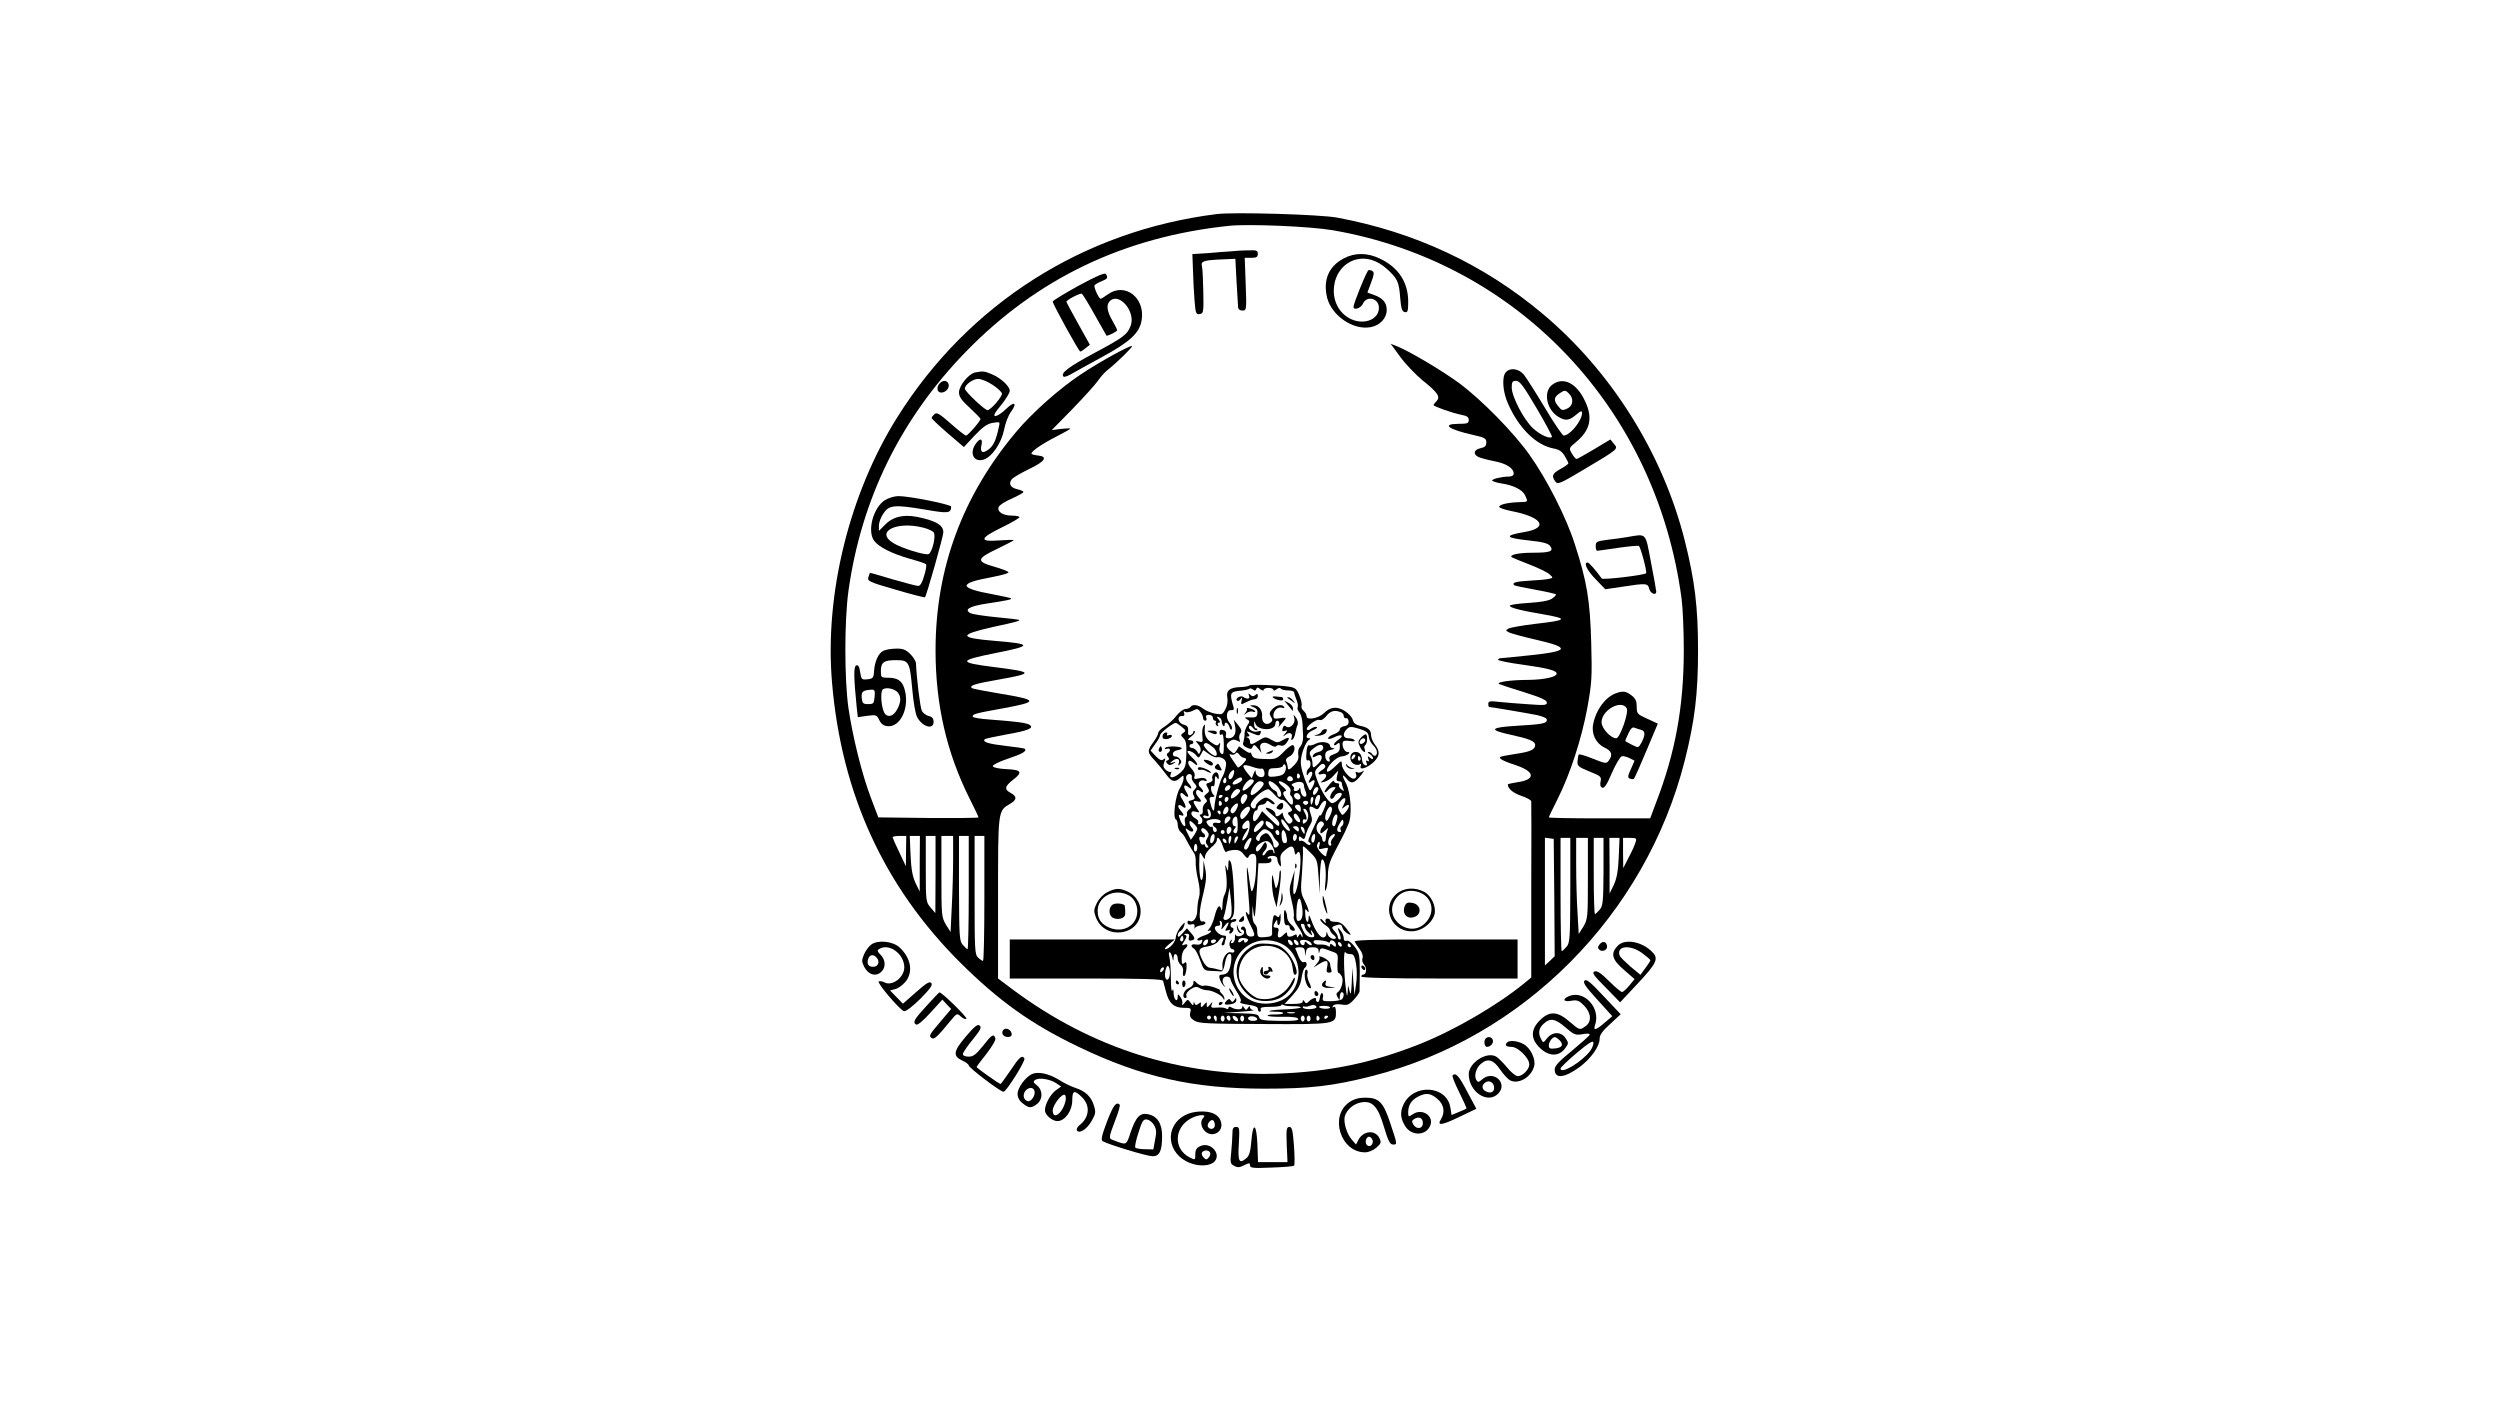 <?xml version="1.0" standalone="no"?>
<!DOCTYPE svg PUBLIC "-//W3C//DTD SVG 20010904//EN"
 "http://www.w3.org/TR/2001/REC-SVG-20010904/DTD/svg10.dtd">
<svg version="1.0" xmlns="http://www.w3.org/2000/svg"
 width="1280pt" height="720pt" viewBox="0 0 1280 720"
 preserveAspectRatio="xMidYMid meet">

<g transform="translate(0,720) scale(0.1,-0.1)"
fill="#000000" stroke="none">
<path d="M6230 6104 c-682 -85 -1270 -458 -1635 -1039 -246 -391 -374 -908
-335 -1360 48 -568 265 -1042 654 -1431 199 -198 366 -318 609 -434 322 -155
587 -214 952 -214 231 0 348 13 548 64 778 196 1403 827 1603 1616 51 203 68
340 68 564 0 223 -17 360 -69 566 -113 445 -376 863 -725 1156 -303 255 -656
420 -1055 494 -87 16 -526 29 -615 18z m595 -83 c948 -165 1657 -915 1785
-1889 6 -46 11 -163 11 -260 0 -289 -43 -526 -143 -784 l-29 -78 -260 0 c-142
0 -259 2 -259 5 0 3 20 45 45 94 65 130 122 306 152 466 23 129 25 155 20 335
-6 217 -22 313 -84 504 -44 138 -143 332 -231 456 -82 116 -247 284 -362 369
-86 63 -244 157 -312 186 l-38 15 50 -68 c27 -37 79 -91 114 -120 78 -62 92
-84 71 -106 -8 -8 -15 -17 -15 -20 0 -7 100 -42 143 -50 28 -5 37 -12 37 -26
0 -17 -7 -20 -50 -20 -92 0 -57 -28 73 -57 59 -13 67 -18 67 -38 0 -18 -7 -25
-30 -30 -33 -7 -40 -29 -12 -44 9 -5 46 -15 81 -22 64 -12 101 -36 101 -64 0
-9 -9 -15 -24 -15 -36 0 -86 -12 -86 -20 0 -4 21 -11 46 -15 63 -9 110 -33
123 -62 15 -33 16 -33 -31 -34 -58 -2 -102 -12 -102 -24 -1 -5 28 -15 64 -22
158 -31 191 -86 65 -107 -106 -18 -100 -30 22 -43 74 -8 100 -15 110 -29 19
-27 1 -34 -92 -34 -71 0 -119 -11 -105 -23 3 -2 43 -19 90 -37 47 -18 94 -41
104 -51 19 -17 19 -18 -5 -23 -13 -3 -57 -7 -97 -9 -70 -4 -92 -10 -80 -23 3
-3 52 -13 107 -23 56 -10 104 -21 107 -24 3 -3 -6 -13 -20 -22 -16 -11 -56
-18 -120 -22 -53 -3 -96 -10 -96 -14 0 -10 51 -24 164 -43 138 -24 134 -31
-32 -50 -67 -8 -129 -19 -138 -24 -16 -9 -16 -10 2 -20 10 -5 72 -22 137 -37
179 -41 173 -59 -29 -80 -76 -8 -145 -15 -151 -15 -7 0 -13 -4 -13 -8 0 -4 56
-16 125 -25 129 -18 175 -30 175 -46 0 -17 -63 -31 -144 -32 -89 0 -167 -11
-151 -21 6 -3 63 -22 128 -42 86 -27 117 -41 117 -53 0 -14 -11 -15 -92 -9
-51 3 -119 9 -150 12 -50 6 -58 4 -58 -10 0 -9 2 -16 5 -16 9 0 188 -30 243
-41 32 -7 52 -16 52 -24 0 -19 -19 -23 -153 -31 -139 -8 -148 -21 -32 -46 93
-20 125 -33 125 -52 0 -24 -24 -35 -100 -46 -41 -6 -76 -13 -79 -16 -8 -8 18
-22 86 -44 93 -32 95 -72 2 -85 -27 -4 -49 -9 -49 -12 0 -21 28 -44 70 -58 27
-9 50 -22 50 -28 1 -7 1 -212 0 -457 l0 -445 -28 -23 c-140 -116 -364 -247
-549 -320 -242 -95 -460 -140 -723 -149 -489 -16 -948 129 -1350 427 l-80 60
0 411 c0 451 -1 447 61 483 36 21 37 38 4 56 -34 18 -31 34 10 66 53 40 46 53
-32 56 -39 2 -68 8 -70 15 -2 6 29 22 76 38 75 25 100 39 88 51 -2 3 -47 9
-98 15 -86 10 -121 20 -107 34 2 3 53 14 113 25 110 19 142 33 116 49 -15 10
-68 17 -203 27 -49 3 -88 10 -88 15 0 13 10 16 153 42 186 34 184 43 -15 76
-72 12 -135 24 -140 27 -20 13 11 23 132 44 186 33 183 39 -23 65 -182 23
-181 33 8 71 193 38 192 47 -4 63 -183 15 -184 31 -6 71 120 26 138 31 133 36
-2 2 -55 8 -117 14 -62 6 -122 15 -133 21 -33 18 -4 35 80 48 106 16 134 22
129 27 -2 3 -42 11 -88 20 -183 33 -186 57 -11 89 57 11 90 21 85 26 -6 6 -39
18 -74 28 -92 26 -89 41 15 90 47 23 86 43 86 45 0 3 -34 2 -75 -1 -104 -8
-100 11 15 67 50 24 90 48 90 52 0 4 -17 8 -38 8 -47 0 -78 20 -69 44 4 10 34
29 67 43 33 15 60 30 60 34 0 4 -14 10 -31 14 -36 8 -47 29 -28 52 8 9 48 32
89 52 82 39 97 64 43 69 -18 2 -33 6 -32 10 1 13 57 51 128 87 39 20 71 38 71
40 0 3 -21 2 -47 -1 l-48 -6 106 108 c58 60 117 125 130 144 13 19 35 44 49
55 47 37 130 118 126 123 -7 7 -170 -83 -261 -144 -112 -74 -251 -198 -333
-296 -275 -328 -412 -699 -412 -1118 0 -278 57 -525 175 -760 25 -49 45 -92
45 -95 0 -3 -116 -4 -257 -3 l-256 3 -38 100 c-46 121 -93 311 -115 460 -21
150 -21 445 0 599 66 472 268 882 601 1225 366 376 811 589 1350 645 101 10
414 -3 530 -23z m-2186 -3178 l-1 -78 -33 70 c-19 39 -34 73 -35 78 0 4 16 7
35 7 l35 0 -1 -77z m70 -65 l0 -143 -22 45 c-15 33 -22 71 -25 143 l-4 97 26
0 26 0 -1 -142z m81 -55 l-1 -198 -24 28 c-24 28 -25 32 -25 198 l0 169 25 0
25 0 0 -197z m90 80 c0 -65 -3 -176 -7 -247 l-6 -128 -24 38 c-22 38 -23 47
-23 247 l0 207 30 0 30 0 0 -117z m80 -173 c0 -159 -3 -290 -6 -290 -3 0 -14
10 -25 23 -17 20 -18 43 -19 290 l0 267 25 0 25 0 0 -290z m80 -30 c0 -176 -3
-320 -7 -320 -3 0 -15 7 -25 17 -17 15 -18 38 -18 320 l0 303 25 0 25 0 0
-320z m2918 4 l2 -300 -25 -24 -25 -23 0 327 0 327 23 -3 22 -3 3 -301z m82
39 c-1 -247 -2 -270 -19 -290 -11 -13 -22 -23 -25 -23 -3 0 -6 131 -6 290 l0
290 25 0 25 0 0 -267z m90 60 c0 -200 -1 -209 -23 -247 l-24 -38 -6 107 c-4
60 -7 170 -7 247 l0 138 30 0 30 0 0 -207z m80 35 c-1 -154 -3 -175 -19 -195
-11 -13 -22 -23 -25 -23 -3 0 -6 88 -6 195 l0 195 25 0 25 0 0 -172z m78 75
c-3 -72 -10 -110 -25 -143 l-22 -45 0 143 -1 142 26 0 26 0 -4 -97z m86 75
c-3 -13 -19 -48 -35 -78 l-28 -55 -1 78 0 77 36 0 c32 0 35 -2 28 -22z"/>
<path d="M6300 5913 c-19 -1 -71 -5 -115 -9 l-80 -5 3 -82 c1 -45 5 -115 8
-155 5 -66 8 -73 26 -70 20 3 21 9 19 113 -1 61 -4 120 -7 132 -7 26 8 31 106
35 l65 3 6 -115 c4 -63 7 -123 8 -132 0 -11 9 -18 22 -18 21 0 22 2 17 135
l-5 135 34 0 c26 0 33 4 33 20 0 18 -6 20 -52 18 -29 0 -69 -3 -88 -5z"/>
<path d="M6880 5877 c-78 -41 -107 -112 -85 -202 24 -92 134 -167 223 -150 48
9 82 46 82 88 0 38 -20 61 -68 78 l-31 11 19 51 c15 39 17 53 7 59 -6 4 -16 6
-20 5 -9 -3 -77 -170 -77 -188 0 -20 38 -7 48 16 20 44 82 28 82 -21 0 -64
-85 -92 -154 -52 -119 69 -95 263 36 299 53 14 109 -3 159 -48 54 -49 62 -66
68 -148 5 -56 9 -70 24 -73 14 -3 17 5 17 53 0 100 -50 176 -145 221 -65 31
-128 31 -185 1z"/>
<path d="M5522 5737 c-72 -40 -132 -76 -132 -81 0 -13 134 -256 141 -256 4 0
16 8 28 18 l21 17 -60 108 c-33 59 -60 109 -60 112 0 9 71 46 79 41 5 -3 35
-52 66 -108 32 -57 59 -104 60 -106 4 -5 55 21 55 27 0 3 -11 26 -25 50 -27
47 -32 80 -13 99 48 48 134 -54 107 -126 -17 -45 -37 -60 -187 -140 -132 -71
-174 -103 -157 -120 3 -4 21 2 38 12 18 10 89 50 159 88 143 77 192 123 203
187 20 117 -86 198 -174 133 -17 -12 -33 -22 -35 -22 -10 0 -37 60 -32 69 3 5
19 14 36 21 32 13 34 18 22 37 -5 8 -46 -9 -140 -60z"/>
<path d="M7709 5293 c-20 -23 -15 -99 11 -157 54 -126 144 -215 233 -232 29
-5 44 -15 58 -38 10 -17 19 -34 19 -38 0 -4 -18 -17 -40 -29 -43 -24 -47 -35
-27 -64 13 -17 22 -13 153 65 173 103 170 101 147 128 l-18 22 -83 -50 c-46
-27 -86 -50 -90 -50 -4 0 -15 12 -24 28 -16 27 -16 28 24 61 70 59 84 122 44
206 -43 94 -113 129 -170 84 -47 -37 -26 -131 36 -165 34 -20 53 -17 87 12 25
21 31 23 31 9 0 -39 -62 -115 -94 -115 -6 0 -50 64 -96 142 -47 78 -96 155
-108 170 -27 32 -72 37 -93 11z m159 -184 c46 -78 81 -144 78 -146 -11 -12
-59 10 -96 43 -47 43 -110 163 -110 210 0 29 4 34 23 34 18 0 38 -27 105 -141z
m166 75 c25 -25 20 -63 -10 -76 -23 -11 -29 -10 -45 11 -25 30 -24 46 3 65 28
20 33 20 52 0z"/>
<path d="M4993 5293 c-33 -6 -83 -68 -83 -102 0 -22 13 -41 55 -79 30 -28 55
-53 55 -57 0 -11 -64 -85 -74 -85 -5 0 -40 27 -78 61 -57 50 -71 59 -83 49 -8
-7 -15 -16 -15 -20 0 -4 37 -39 82 -78 l83 -71 55 59 c43 45 64 60 93 65 37 6
38 6 31 -22 -14 -66 -27 -94 -51 -113 -32 -25 -46 -17 -38 21 8 35 -7 38 -29
7 -35 -49 -10 -97 41 -81 43 15 90 84 104 153 6 33 22 74 35 91 34 47 18 57
-25 15 -20 -20 -45 -36 -54 -36 -13 0 -6 14 28 55 25 31 45 64 45 74 0 23 -46
66 -92 85 -38 16 -45 17 -85 9z m90 -64 c26 -17 47 -37 47 -45 0 -17 -58 -84
-74 -84 -14 0 -116 96 -116 110 0 20 41 50 68 50 16 0 50 -14 75 -31z"/>
<path d="M4812 5238 c-19 -19 -15 -48 7 -48 24 0 45 25 37 45 -7 18 -27 20
-44 3z"/>
<path d="M4532 4640 c-60 -37 -93 -156 -57 -208 23 -32 90 -66 180 -92 44 -12
83 -25 86 -29 4 -3 0 -30 -9 -58 -10 -36 -20 -53 -31 -53 -9 0 -68 16 -131 34
-63 19 -115 34 -116 33 -1 -1 -4 -11 -8 -23 -6 -19 4 -24 139 -63 81 -24 148
-41 151 -39 8 9 94 312 94 333 0 32 -29 53 -101 71 -89 24 -151 14 -196 -31
l-33 -33 0 28 c0 15 10 42 23 61 29 44 57 46 213 20 119 -21 133 -19 134 15 0
11 -213 54 -270 54 -19 0 -50 -9 -68 -20z m193 -141 c25 -6 49 -17 55 -24 14
-17 -7 -104 -26 -112 -18 -7 -141 31 -181 57 -93 57 16 113 152 79z"/>
<path d="M8330 4450 c-25 -4 -71 -11 -102 -14 -53 -7 -58 -10 -58 -32 0 -13 3
-24 8 -24 4 0 52 7 106 15 55 8 103 12 107 10 9 -6 43 -134 37 -140 -10 -10
-222 -35 -227 -27 -27 38 -65 82 -72 82 -23 0 -4 -40 41 -86 l49 -51 88 13
c123 19 130 18 137 -11 6 -24 36 -36 36 -14 0 6 -12 74 -27 150 -30 157 -20
146 -123 129z"/>
<path d="M4523 3868 c-26 -12 -45 -56 -48 -106 -2 -33 -6 -37 -34 -40 -29 -3
-31 -1 -37 37 -4 28 -10 38 -20 34 -14 -5 -13 -61 2 -211 l6 -54 48 7 c46 6
49 5 62 -22 9 -19 22 -29 41 -31 70 -8 118 103 86 197 -13 37 -35 51 -83 51
-34 0 -36 2 -36 33 0 46 15 57 77 57 67 0 71 -7 84 -151 5 -61 16 -123 24
-139 26 -51 85 -69 85 -26 0 17 -7 26 -25 30 -13 3 -29 15 -35 26 -9 17 -28
177 -30 243 0 10 -13 32 -29 48 -24 23 -38 29 -73 28 -24 0 -53 -5 -65 -11z
m75 -215 c16 -22 15 -48 -3 -82 -17 -35 -44 -46 -62 -28 -20 20 -29 117 -12
128 19 12 61 2 77 -18z m-120 -20 c-3 -35 -6 -38 -33 -38 -26 0 -30 4 -33 32
-3 32 5 39 51 42 15 1 18 -6 15 -36z"/>
<path d="M6395 3690 c-2 -4 -23 -7 -46 -8 -54 -2 -72 -18 -65 -55 3 -17 0 -41
-10 -58 -14 -27 -18 -29 -52 -23 -20 4 -48 15 -61 25 -26 21 -56 25 -66 9 -3
-5 -15 -10 -25 -10 -11 0 -32 -16 -47 -35 -15 -20 -43 -44 -60 -55 -18 -11
-33 -25 -33 -33 0 -7 -11 -28 -25 -47 -32 -44 -32 -53 8 -94 17 -19 43 -51 57
-70 28 -39 45 -44 72 -19 17 15 18 15 18 -3 0 -10 -9 -34 -20 -52 -22 -36 -36
-147 -20 -157 6 -3 10 -17 10 -29 0 -13 7 -30 16 -37 9 -7 20 -22 25 -34 10
-19 23 -43 44 -75 5 -8 8 -28 7 -45 -1 -16 4 -56 12 -89 9 -39 11 -68 5 -90
-5 -17 -9 -47 -9 -67 0 -37 -21 -66 -40 -54 -5 3 -10 0 -10 -8 0 -10 7 -13 19
-10 15 4 19 0 17 -14 -2 -10 -1 -13 1 -6 2 6 16 13 31 15 15 2 26 8 24 13 -2
6 -9 9 -16 7 -20 -4 -18 53 5 143 15 62 17 90 10 125 l-9 45 -1 -53 c-1 -33
-5 -51 -11 -47 -5 3 -10 39 -10 78 1 68 2 70 15 47 13 -22 14 -23 15 -5 0 11
14 31 30 45 17 13 30 30 30 37 0 27 17 11 30 -27 7 -23 16 -37 19 -32 3 4 20
9 38 10 23 2 37 -4 51 -23 16 -21 21 -22 26 -9 3 8 14 14 23 12 16 -3 17 -13
14 -78 -1 -40 -8 -85 -14 -99 -9 -24 -11 -21 -19 34 -18 134 -19 80 -2 -120 3
-42 2 -56 -6 -45 -21 32 -10 -15 15 -62 17 -33 21 -47 12 -51 -20 -7 -37 3
-37 23 0 22 -16 35 -25 20 -3 -5 -1 -10 4 -10 6 0 11 -6 11 -14 0 -17 -37 -28
-44 -12 -3 6 -4 0 -3 -13 1 -13 -4 -26 -12 -29 -9 -3 -11 0 -6 9 6 10 5 11 -4
3 -12 -11 -5 -44 10 -44 5 0 9 -5 9 -11 0 -6 -8 -8 -18 -5 -22 7 -47 -35 -43
-72 2 -21 0 -23 -21 -16 -12 4 -32 8 -43 9 -12 1 -27 15 -37 36 -27 54 -23 66
24 73 24 4 47 15 55 26 19 27 37 26 23 0 -7 -14 -7 -20 0 -20 5 0 10 4 10 9 0
5 3 16 6 25 4 11 1 16 -11 16 -18 0 -45 23 -45 39 0 6 7 11 16 11 10 0 14 5
10 16 -3 9 -2 12 5 8 6 -3 8 -16 5 -28 -5 -19 -3 -19 14 4 21 27 27 21 10 -10
-9 -16 -8 -18 6 -13 12 4 15 3 10 -5 -4 -7 -3 -12 2 -12 6 0 12 7 16 15 3 8 1
15 -4 15 -6 0 -10 7 -10 15 0 8 7 15 15 15 8 0 15 4 15 10 0 5 -8 6 -17 3 -16
-6 -16 -5 -4 10 11 14 13 44 8 142 -3 69 -10 133 -16 142 -9 15 -11 12 -12
-17 -1 -33 -2 -34 -10 -10 -6 18 -7 12 -3 -20 8 -58 6 -98 -6 -120 -6 -10 -11
-36 -11 -57 -1 -21 -3 -30 -6 -20 -8 30 -20 19 -33 -30 -6 -27 -19 -57 -28
-67 -9 -11 -11 -16 -4 -12 6 4 12 3 12 -3 0 -5 -16 -15 -35 -21 -19 -6 -35
-16 -35 -20 0 -5 7 -7 15 -4 11 5 13 2 9 -10 -4 -10 -14 -15 -30 -12 -26 5
-32 -8 -11 -21 8 -4 22 -32 32 -60 18 -51 21 -53 57 -54 21 -1 44 -2 50 -3 7
-1 15 15 18 34 7 42 18 62 30 55 11 -6 1 -75 -13 -92 -5 -7 -18 -13 -29 -13
-15 0 -18 -5 -13 -22 4 -13 13 -29 21 -36 9 -7 10 -8 4 0 -17 21 -12 48 10 48
11 0 20 -6 20 -13 0 -7 14 -35 31 -62 21 -33 27 -50 19 -55 -6 -4 11 -10 39
-14 35 -5 51 -11 51 -21 0 -8 4 -15 10 -15 5 0 7 6 5 13 -4 9 10 12 50 12 30
0 55 4 55 8 0 5 5 5 12 1 6 -4 28 -6 50 -6 21 1 38 -2 38 -6 0 -4 -35 -8 -77
-10 -77 -2 -117 -12 -50 -12 21 0 37 -3 37 -7 0 -5 -18 -7 -40 -7 -22 1 -40
-2 -40 -6 0 -4 34 -7 77 -6 50 1 78 -3 80 -11 3 -8 -24 -11 -96 -10 -86 2
-101 4 -105 20 -3 14 -18 17 -93 19 l-88 2 85 6 c47 3 77 7 68 8 -10 1 -18 8
-18 15 0 8 -4 7 -10 -3 -9 -13 -11 -13 -20 0 -7 11 -10 11 -10 2 0 -13 -35
-13 -57 1 -8 5 -13 3 -13 -3 0 -6 -5 -8 -12 -4 -7 5 -28 7 -47 5 -29 -2 -33 0
-27 16 5 16 5 16 -9 -1 -14 -18 -19 -15 -16 9 1 6 -6 1 -14 -9 -14 -18 -20
-15 -16 8 1 5 -4 4 -12 -3 -12 -9 -16 -9 -20 1 -4 10 -6 9 -6 -1 -1 -11 -5
-10 -15 5 -15 19 -15 19 -31 -1 -11 -13 -15 -15 -12 -5 3 9 -1 24 -9 35 -12
17 -14 17 -14 2 0 -32 -20 -17 -21 16 0 22 -3 27 -7 15 -4 -10 -7 17 -7 60 0
42 -3 93 -8 112 -8 36 7 32 16 -5 4 -18 5 -17 6 3 1 27 21 20 21 -7 0 -10 7
-24 16 -32 9 -7 14 -22 11 -36 -2 -13 0 -22 6 -20 5 1 10 19 12 40 1 30 -1 35
-12 26 -10 -9 -13 -5 -13 24 0 19 7 40 15 47 20 17 19 31 -1 23 -15 -6 -15 -4
0 19 13 21 14 27 4 31 -8 3 -6 6 6 6 13 1 17 -4 13 -18 -3 -12 0 -18 9 -17 24
4 25 13 3 38 l-22 25 -23 -26 c-18 -20 -23 -22 -24 -10 0 9 6 19 14 22 7 3 16
16 19 28 6 21 4 20 -18 -6 -13 -17 -24 -41 -25 -54 0 -24 -34 -61 -54 -61 -6
1 3 12 19 25 l30 25 -422 0 -423 0 0 -100 0 -100 390 0 c304 0 392 -3 395 -12
2 -7 9 -32 15 -56 15 -59 41 -82 90 -82 38 0 40 -2 34 -24 -4 -19 0 -28 20
-41 22 -15 65 -17 353 -18 368 -2 373 -1 373 59 0 24 -4 33 -12 28 -7 -5 -8
-3 -3 6 5 8 20 10 43 7 30 -5 39 -2 63 24 16 17 29 36 30 43 0 6 1 52 1 103 0
84 -2 94 -27 127 -16 21 -32 33 -41 29 -9 -3 -14 2 -14 13 0 11 -7 28 -15 38
-17 23 -19 17 -5 -18 6 -17 6 -26 0 -26 -6 0 -10 5 -10 12 0 6 -7 20 -17 30
-18 20 -17 23 13 32 16 5 23 2 27 -13 2 -10 15 -24 27 -31 21 -11 21 -10 -5
24 -20 27 -35 36 -56 36 -16 0 -29 4 -29 8 0 5 -6 9 -14 9 -8 0 -12 -7 -9 -16
3 -11 0 -10 -11 3 -9 11 -16 15 -16 8 0 -6 11 -19 25 -28 14 -9 25 -21 25 -27
0 -5 8 -16 17 -23 10 -7 15 -15 12 -18 -10 -10 -38 4 -42 22 -4 15 -5 15 -6 0
0 -10 -8 -18 -16 -18 -17 0 -42 36 -61 88 -10 27 -13 31 -14 15 0 -38 -15 -26
-17 15 -2 27 0 33 7 22 19 -29 10 9 -11 50 -19 37 -21 49 -13 138 4 53 6 108
5 122 -2 24 -1 23 36 -13 37 -36 38 -40 44 -125 l6 -87 1 88 c1 48 6 87 11 87
15 0 23 -58 17 -119 -4 -37 -3 -49 3 -36 5 11 10 45 10 76 1 45 9 70 41 130
22 41 42 81 46 89 3 8 11 26 17 39 21 42 14 160 -11 209 -24 45 -21 55 6 21
21 -25 38 -19 72 24 13 18 17 26 8 19 -10 -8 -23 -10 -29 -6 -9 5 -10 2 -6
-10 4 -10 1 -19 -8 -22 -19 -8 -64 44 -65 73 0 21 -2 20 -35 -12 -19 -19 -37
-30 -40 -25 -10 17 45 75 73 77 29 2 56 23 30 23 -16 0 -31 37 -21 53 3 5 19
6 35 3 18 -3 27 -2 23 4 -3 6 -17 10 -31 10 -28 0 -32 23 -8 47 14 14 21 14
62 2 39 -12 48 -20 50 -41 2 -14 12 -34 23 -44 10 -9 19 -25 19 -36 0 -19 -15
-24 -25 -8 -3 6 -12 10 -18 10 -7 0 -4 -5 6 -11 9 -5 17 -15 17 -21 0 -7 -6
-6 -15 2 -13 11 -14 10 -9 -5 5 -13 4 -16 -4 -11 -8 5 -10 1 -5 -10 4 -12 2
-15 -8 -12 -8 3 -14 14 -15 25 -2 29 -12 43 -34 43 -33 0 -36 -52 -3 -64 8 -3
20 -3 26 1 6 4 8 0 4 -9 -9 -24 32 -11 66 20 32 31 34 55 7 89 -11 14 -20 36
-20 48 0 27 -15 41 -57 49 -21 5 -33 14 -37 31 -3 13 -22 33 -41 45 -40 25
-74 21 -106 -11 -27 -27 -89 -38 -89 -17 0 9 -7 21 -15 28 -9 7 -14 19 -11 26
3 7 -2 31 -11 52 -13 34 -21 41 -52 46 -56 9 -201 13 -206 6z m37 -18 c4 10 8
10 21 -1 10 -7 17 -9 17 -3 0 5 11 10 25 10 14 0 25 -5 25 -10 0 -6 7 -5 16 3
9 7 18 9 22 3 4 -5 21 -9 37 -9 17 0 30 -4 31 -10 0 -5 6 -23 12 -38 7 -16 9
-33 6 -38 -3 -6 1 -18 9 -27 8 -9 15 -36 16 -59 1 -24 2 -51 3 -60 1 -25 -5
-45 -18 -60 -6 -6 -9 -23 -7 -37 4 -18 -2 -33 -18 -51 -27 -28 -35 -31 -36
-12 0 6 -4 19 -7 28 -5 10 1 19 16 26 23 10 35 48 18 58 -4 3 -26 -12 -47 -34
-36 -37 -41 -39 -97 -37 -49 1 -60 4 -67 21 -4 11 -8 16 -8 12 -1 -5 -14 1
-29 12 l-28 20 -13 -21 c-12 -19 -13 -19 -32 -2 -24 21 -24 33 -2 49 13 10 23
10 37 3 16 -9 18 -8 12 7 -3 10 -1 24 5 31 8 10 6 20 -11 41 l-23 28 7 -34 c7
-38 -6 -61 -34 -61 -13 0 -17 6 -13 19 3 12 -2 20 -14 23 -13 4 -19 0 -19 -13
0 -11 4 -15 11 -9 7 5 10 -11 11 -51 0 -48 -2 -56 -14 -47 -8 7 -11 21 -7 37
4 18 3 22 -4 12 -7 -11 -14 -10 -40 8 -28 21 -36 40 -32 81 2 13 0 13 -8 1 -5
-8 -7 -30 -5 -49 4 -31 2 -34 -17 -29 -20 5 -20 5 -4 -13 11 -12 15 -26 11
-37 -7 -17 -8 -17 -17 0 -6 9 -17 17 -24 17 -8 0 -15 5 -15 10 0 6 5 10 10 10
6 0 10 5 10 10 0 6 -8 10 -17 10 -15 0 -13 4 7 20 14 10 21 22 17 26 -4 4 -7
3 -7 -3 0 -6 -6 -13 -14 -16 -11 -4 -14 1 -13 20 2 21 -4 28 -23 33 -29 7 -36
46 -8 44 11 -1 14 4 11 14 -5 11 -2 13 6 7 7 -4 24 -1 38 6 22 12 27 11 39 -6
8 -10 14 -25 14 -32 0 -7 5 -13 11 -13 6 0 9 7 5 15 -4 10 1 15 14 15 11 0 20
-7 20 -15 0 -8 5 -15 11 -15 5 0 8 -4 4 -9 -3 -5 0 -13 6 -17 8 -4 9 -3 5 4
-4 7 -2 12 5 12 8 0 7 5 -2 17 -12 14 -12 16 1 11 8 -2 15 -12 15 -21 0 -8 4
-19 8 -23 4 -4 7 -2 7 4 0 21 17 13 25 -10 4 -15 8 -18 12 -10 3 7 -3 22 -12
32 -21 24 -16 66 8 64 12 -1 16 3 13 15 -22 74 -20 80 39 85 20 2 38 6 42 10
3 3 12 1 19 -5 8 -7 13 -6 16 3z m432 -118 c9 -3 16 -12 16 -20 0 -8 6 -13 13
-11 6 1 12 -7 12 -18 0 -13 -8 -21 -22 -23 -13 -2 -23 -9 -23 -17 0 -7 -13
-18 -30 -24 -16 -5 -30 -15 -30 -21 0 -6 12 -4 31 5 37 19 54 9 22 -12 -13 -9
-23 -20 -23 -25 0 -6 7 -5 15 2 13 11 15 8 15 -14 0 -21 -7 -29 -29 -37 -21
-7 -28 -15 -24 -26 4 -11 2 -14 -8 -11 -8 3 -14 15 -14 29 0 18 7 25 30 30 17
4 22 7 13 8 -10 0 -18 6 -18 11 0 20 -42 27 -72 13 -15 -8 -32 -12 -37 -9 -5
3 -11 -14 -12 -38 -3 -32 -1 -42 9 -39 14 6 17 -33 2 -42 -5 -3 -10 -14 -10
-23 0 -14 2 -15 10 -2 5 8 12 11 17 7 4 -4 2 -17 -5 -27 -16 -27 -15 -35 3
-20 19 15 21 -1 4 -32 -11 -20 -12 -20 -24 8 -22 48 -35 95 -35 123 0 36 24
101 41 112 10 6 10 9 2 9 -25 0 -12 28 19 41 17 7 26 15 19 17 -6 2 -18 -2
-27 -8 -8 -7 -18 -10 -22 -6 -11 12 46 56 63 50 9 -4 23 4 36 20 20 26 42 32
73 20z m-814 -75 c22 -18 23 -21 9 -31 -15 -10 -15 -12 1 -28 12 -12 16 -32
14 -83 -2 -58 -5 -69 -29 -92 -33 -29 -61 -34 -51 -8 4 10 4 15 1 11 -4 -3
-15 1 -25 9 -14 13 -16 21 -9 41 8 20 7 23 -4 14 -10 -8 -19 -4 -40 17 l-26
28 24 34 c14 18 25 39 25 46 0 11 65 61 80 62 3 0 16 -9 30 -20z m163 -107
c17 -15 23 -42 10 -42 -18 0 -66 48 -59 59 8 12 19 8 49 -17z m562 -2 c0 -8
-11 -17 -24 -20 -14 -3 -26 -11 -29 -19 -3 -10 0 -11 17 -2 31 17 39 -11 12
-38 -26 -26 -31 -26 -31 0 0 11 -4 29 -10 39 -8 15 -5 23 17 40 28 22 48 22
48 0z m-649 -39 c10 -13 13 -12 23 7 l12 22 29 -21 c16 -12 35 -19 42 -16 8 2
22 -1 32 -8 14 -11 16 -21 11 -47 -4 -18 -11 -37 -15 -43 -13 -18 -41 -122
-42 -155 -1 -34 -11 -24 -22 23 -5 21 -3 27 11 27 13 0 14 3 5 12 -14 14 -16
52 -2 43 6 -4 10 7 10 27 0 25 3 29 10 18 8 -13 10 -13 10 1 0 9 -3 19 -7 22
-10 11 -32 -13 -26 -29 4 -10 -2 -17 -15 -21 -18 -4 -19 -8 -9 -25 10 -16 9
-22 -5 -32 -14 -10 -15 -15 -5 -25 9 -10 9 -15 -3 -24 -8 -7 -14 -22 -12 -34
2 -13 -2 -23 -9 -23 -9 0 -9 -3 1 -15 12 -15 6 -35 -11 -35 -6 0 -8 4 -4 9 3
6 -4 15 -15 21 -28 15 -27 44 2 34 22 -6 22 -6 5 19 -22 34 -21 40 3 34 24 -6
25 1 4 24 -20 22 -9 46 12 28 8 -7 14 -7 14 -1 0 5 -7 15 -15 22 -19 16 -1 42
22 33 11 -4 14 -3 9 6 -5 8 -19 10 -37 6 -24 -6 -28 -4 -23 10 4 10 -2 25 -16
40 -27 29 -18 55 11 29 29 -26 23 -1 -6 26 -14 13 -25 27 -25 31 0 12 33 -2
46 -20z m243 -11 c6 0 11 -4 11 -8 0 -10 -39 -47 -43 -41 -1 2 -13 19 -26 38
-18 26 -20 33 -8 28 9 -3 19 -1 23 5 5 7 11 6 19 -5 7 -10 17 -17 24 -17z
m563 -2 c-7 -7 -12 -8 -12 -2 0 14 12 26 19 19 2 -3 -1 -11 -7 -17z m33 3 c3
-5 2 -12 -3 -15 -5 -3 -9 1 -9 9 0 17 3 19 12 6z m-505 -56 c4 2 10 -4 13 -15
3 -11 1 -23 -4 -26 -16 -9 -39 4 -40 23 0 13 -3 11 -10 -7 l-10 -25 -24 29
c-31 39 -24 47 26 30 22 -8 44 -12 49 -9z m123 -5 c-7 -25 -15 -31 -57 -36
-30 -3 -34 -1 -32 19 1 20 6 24 35 24 19 0 37 5 39 11 6 20 20 3 15 -18z m202
20 c3 -5 -3 -15 -15 -22 -26 -16 -26 -28 0 -21 25 7 27 -15 3 -33 -16 -12 -15
-12 7 -7 14 3 36 17 48 32 l24 26 -6 -27 c-5 -21 -3 -28 9 -28 8 0 15 -4 15
-9 0 -5 3 -18 7 -28 6 -16 5 -16 -10 -4 -9 7 -14 17 -11 22 3 5 -2 9 -10 9 -9
0 -16 5 -16 11 0 6 -12 -4 -26 -21 -15 -17 -24 -33 -22 -36 3 -2 11 2 18 11 7
8 19 15 28 15 13 0 13 -2 -1 -18 -18 -20 -22 -42 -8 -42 5 0 11 7 15 15 5 14
36 22 36 9 0 -15 -37 -49 -50 -46 -19 4 -52 55 -75 115 -16 43 -16 46 1 66 20
23 30 26 39 11z m-470 -49 c-7 -23 -25 -29 -25 -8 0 14 21 39 28 33 2 -3 1
-14 -3 -25z m-213 -11 c-2 -7 4 -20 13 -30 14 -15 14 -19 2 -32 -11 -10 -12
-19 -5 -32 8 -14 5 -19 -11 -23 -18 -4 -19 -8 -9 -20 10 -12 9 -17 -3 -27 -9
-6 -14 -16 -12 -23 2 -6 0 -14 -6 -17 -5 -3 -7 -15 -4 -26 8 -32 -11 -23 -24
11 -10 26 -10 30 3 25 19 -7 18 3 -3 26 -19 22 -10 36 12 18 21 -17 20 3 -1
36 -18 26 -12 46 8 26 21 -21 29 -13 12 13 -19 29 -12 44 11 25 20 -17 19 -1
-1 21 -9 10 -14 26 -10 34 7 19 33 14 28 -5z m553 11 c3 -5 1 -12 -5 -16 -5
-3 -10 1 -10 9 0 18 6 21 15 7z m-35 -22 c0 -5 -7 -9 -15 -9 -15 0 -20 12 -9
23 8 8 24 -1 24 -14z m-344 -16 c-10 -10 -19 5 -10 18 6 11 8 11 12 0 2 -7 1
-15 -2 -18z m84 17 c0 -12 -40 -33 -48 -25 -4 4 2 13 12 21 23 16 36 18 36 4z
m60 -8 c0 -13 -49 -56 -56 -49 -10 10 24 57 41 57 8 0 15 -4 15 -8z m50 -15
c0 -17 -58 -68 -65 -56 -10 16 25 69 45 69 11 0 20 -6 20 -13z m67 -9 c23 -22
31 -58 13 -58 -5 0 -10 6 -10 14 0 8 -6 16 -14 19 -8 3 -20 15 -26 26 -15 29
6 28 37 -1z m52 3 c15 -12 22 -24 18 -34 -3 -9 -2 -19 3 -22 11 -7 14 -45 4
-45 -10 0 -43 44 -44 58 0 6 6 12 13 12 6 0 -1 11 -18 25 -35 29 -13 35 24 6z
m87 -1 c0 -8 4 -23 9 -33 4 -10 5 -20 2 -23 -10 -11 -27 7 -28 29 0 12 -3 16
-6 10 -2 -7 -11 -13 -19 -13 -9 0 -13 4 -9 9 3 5 0 13 -7 17 -8 5 -6 10 8 15
27 11 49 6 50 -11z m-376 -9 c0 -12 -20 -25 -27 -18 -7 7 6 27 18 27 5 0 9 -4
9 -9z m450 -8 c0 -14 -19 -38 -25 -32 -8 8 5 39 16 39 5 0 9 -3 9 -7z m-400
-11 c0 -13 -39 -46 -46 -39 -9 9 16 47 31 47 8 0 15 -4 15 -8z m176 -21 c14
-16 31 -28 38 -26 6 2 21 -9 34 -26 21 -25 22 -30 7 -35 -14 -6 -14 -8 1 -25
14 -15 15 -22 6 -31 -9 -9 -16 -7 -30 12 -9 14 -15 30 -14 35 2 6 -2 4 -9 -2
-17 -17 -29 -16 -29 0 0 8 -11 19 -25 25 -36 16 -31 2 10 -31 19 -15 35 -34
35 -42 0 -22 -5 -19 -48 23 l-40 39 -17 -29 c-10 -17 -21 -26 -26 -21 -10 10
0 53 12 53 5 0 9 7 9 15 0 8 9 15 19 15 11 0 21 6 24 13 3 9 8 9 21 -2 9 -8
19 -11 22 -8 3 3 -6 13 -19 22 -24 15 -27 15 -51 0 -14 -10 -26 -24 -26 -31 0
-18 -19 -18 -26 0 -8 20 56 81 88 85 5 1 20 -12 34 -28z m-149 -32 c-14 -20
-17 -20 -23 -6 -8 21 15 52 29 38 6 -6 4 -17 -6 -32z m278 31 c11 -17 -5 -32
-21 -19 -7 6 -11 15 -8 20 7 12 21 11 29 -1z m-395 -4 c0 -3 -4 -8 -10 -11 -5
-3 -10 -1 -10 4 0 6 5 11 10 11 6 0 10 -2 10 -4z m499 -8 c0 -7 -4 -22 -8 -32
-10 -26 -25 -3 -16 24 7 22 25 28 24 8z m-469 -7 c0 -6 -4 -13 -10 -16 -5 -3
-10 1 -10 9 0 9 5 16 10 16 6 0 10 -4 10 -9z m433 -11 c-3 -11 -7 -20 -9 -20
-2 0 -4 9 -4 20 0 11 4 20 9 20 5 0 7 -9 4 -20z m156 -22 c-11 -21 -11 -22 5
-9 25 21 31 6 9 -23 -19 -23 -20 -23 -31 -5 -16 26 -15 39 5 61 21 24 29 8 12
-24z m-624 13 c3 -5 1 -12 -5 -16 -5 -3 -10 1 -10 9 0 18 6 21 15 7z m443 -2
c-2 -6 -8 -10 -13 -10 -5 0 -11 4 -13 10 -2 6 4 11 13 11 9 0 15 -5 13 -11z
m92 2 c0 -13 -29 -78 -30 -66 0 6 -7 -3 -15 -20 -50 -108 -52 -114 -41 -118 6
-2 8 -8 4 -12 -4 -4 -14 0 -23 9 -9 9 -21 14 -26 11 -5 -4 -9 1 -9 11 0 13 3
14 15 4 12 -10 15 -7 21 17 4 15 14 38 22 50 11 18 12 29 3 54 -13 38 -7 48
18 32 15 -10 21 -8 31 13 13 24 30 32 30 15z m-460 -36 c-7 -13 -17 -22 -22
-19 -12 8 -10 21 8 39 22 22 30 11 14 -20z m330 4 c0 -18 -2 -19 -15 -9 -8 7
-15 16 -15 21 0 5 7 9 15 9 9 0 15 -9 15 -21z m-370 -3 c0 -15 -18 -31 -26
-23 -7 7 7 37 17 37 5 0 9 -6 9 -14z m110 3 c0 -16 -36 -59 -44 -52 -11 11 -7
31 10 47 18 19 34 21 34 5z m420 -3 c0 -7 -6 -26 -14 -40 -11 -21 -15 -23 -20
-11 -6 17 12 65 26 65 4 0 8 -6 8 -14z m-620 -27 c0 -12 -7 -19 -20 -19 -11 0
-20 4 -20 10 0 5 7 7 16 3 13 -5 15 -2 9 17 -5 15 -4 20 4 16 6 -4 11 -16 11
-27z m498 -1 c2 -13 -4 -31 -12 -38 -13 -10 -16 -10 -16 4 0 10 5 14 10 11 13
-8 13 11 -1 37 -9 16 -8 19 3 16 7 -3 14 -16 16 -30z m-448 12 c0 -5 -2 -10
-4 -10 -3 0 -8 5 -11 10 -3 6 -1 10 4 10 6 0 11 -4 11 -10z m406 -48 c-10 -10
-39 25 -31 38 5 8 12 5 22 -10 8 -12 12 -24 9 -28z m189 11 c-8 -32 -13 -39
-21 -30 -10 9 5 57 17 57 7 0 9 -10 4 -27z m-545 8 c0 -5 -7 -14 -15 -21 -12
-10 -15 -10 -15 2 0 8 3 18 7 21 9 10 23 9 23 -2z m37 -28 c1 -43 -4 -56 -18
-47 -6 4 -6 11 2 20 8 10 8 14 0 14 -12 0 -15 32 -4 43 14 14 19 6 20 -30z
m-87 10 c0 -6 -9 -9 -20 -6 -21 5 -28 -11 -10 -22 6 -3 10 -10 10 -16 0 -5 -4
-9 -10 -9 -5 0 -10 8 -10 17 0 9 -3 13 -7 10 -3 -4 -12 1 -19 11 -10 14 -10
18 4 23 26 10 62 5 62 -8z m354 -45 c-7 -12 -44 30 -44 50 0 13 6 10 24 -13
13 -16 22 -33 20 -37z m266 22 c-7 -4 -9 -13 -6 -19 4 -6 3 -11 -2 -11 -19 0
-21 14 -4 42 13 23 18 26 20 12 2 -9 -2 -20 -8 -24z m-740 -12 c0 -5 -7 -20
-16 -34 l-17 -24 -13 26 c-18 34 -18 39 1 24 19 -16 34 -5 17 12 -7 7 -12 19
-12 27 0 11 4 10 20 -4 11 -10 20 -22 20 -27z m268 10 c-1 -18 -9 -44 -19 -57
-24 -30 -25 -9 -2 26 17 26 17 27 0 20 -20 -7 -23 13 -5 31 20 20 27 14 26
-20z m72 19 c0 -12 -34 -47 -45 -47 -11 0 -4 25 13 41 21 21 32 24 32 6z m50
-23 c0 -12 -4 -12 -20 -4 -11 6 -20 17 -20 26 0 12 4 12 20 4 11 -6 20 -17 20
-26z m252 4 c-7 -7 -12 -19 -12 -27 0 -11 5 -10 22 5 21 19 21 19 13 -1 -4
-11 -7 -28 -7 -37 0 -10 -3 -18 -9 -18 -5 0 -9 6 -9 14 0 7 -7 19 -15 26 -18
15 -19 42 -3 58 8 8 15 9 22 2 7 -7 6 -14 -2 -22z m-469 -23 c-3 -8 -9 -15
-14 -15 -10 0 -12 24 -3 33 11 11 24 -3 17 -18z m347 9 c0 -14 -3 -14 -15 -4
-8 7 -15 14 -15 16 0 2 7 4 15 4 8 0 15 -7 15 -16z m30 -12 c0 -15 -2 -15 -10
-2 -13 20 -13 33 0 25 6 -3 10 -14 10 -23z m-499 2 c10 -13 10 -20 0 -36 -9
-15 -9 -23 0 -34 8 -10 8 -14 0 -14 -6 0 -11 5 -11 11 0 5 -4 8 -9 5 -5 -3
-12 1 -15 10 -10 25 -7 34 9 28 17 -7 21 11 5 21 -12 8 -13 25 -1 25 5 0 14
-7 22 -16z m336 -22 c4 -9 13 -22 21 -28 8 -6 12 -16 8 -22 -10 -17 -26 -15
-26 3 0 9 -7 27 -16 40 -13 20 -20 23 -35 14 -10 -5 -19 -17 -19 -25 0 -8 -4
-12 -10 -9 -15 9 -12 19 10 43 17 18 25 20 41 11 11 -5 23 -18 26 -27z m-247
18 c0 -5 -4 -10 -10 -10 -5 0 -10 5 -10 10 0 6 5 10 10 10 6 0 10 -4 10 -10z
m280 -6 c0 -8 -4 -12 -10 -9 -5 3 -10 10 -10 16 0 5 5 9 10 9 6 0 10 -7 10
-16z m34 -6 c9 -35 7 -45 -7 -45 -8 0 -14 14 -15 34 -3 37 12 45 22 11z m-366
-20 c-2 -12 -8 -23 -14 -25 -7 -2 -10 6 -7 22 6 30 26 34 21 3z m422 8 c0 -8
-4 -18 -10 -21 -5 -3 -10 3 -10 14 0 12 5 21 10 21 6 0 10 -6 10 -14z m92 -12
c-3 -15 -8 -22 -14 -16 -9 9 -1 42 12 42 4 0 5 -12 2 -26z m94 7 c-10 -11 -15
-25 -11 -30 3 -6 1 -11 -4 -11 -15 0 -14 33 1 48 20 20 32 13 14 -7z m-523
-11 c-3 -11 -7 -20 -9 -20 -2 0 -4 9 -4 20 0 11 4 20 9 20 5 0 7 -9 4 -20z
m28 -7 c-8 -15 -10 -15 -11 -2 0 17 10 32 18 25 2 -3 -1 -13 -7 -23z m-51 -4
c0 -6 -4 -7 -10 -4 -5 3 -10 11 -10 16 0 6 5 7 10 4 6 -3 10 -11 10 -16z m126
9 c-3 -7 -9 -21 -12 -30 -7 -19 -24 -25 -24 -8 0 15 23 50 33 50 5 0 6 -6 3
-12z m111 -35 c7 -15 11 -29 8 -31 -3 -3 -5 0 -5 6 0 18 -28 14 -39 -5 -5 -10
-12 -15 -16 -12 -3 4 1 14 10 23 10 10 14 24 10 34 -5 14 -9 13 -23 -11 -18
-29 -32 -35 -32 -13 0 18 40 44 60 39 8 -2 21 -16 27 -30z m238 7 c-6 -18 -3
-20 21 -14 23 6 26 4 21 -10 -4 -10 -7 -22 -7 -28 0 -6 -12 1 -26 15 -15 16
-24 33 -20 42 8 23 18 18 11 -5z m-625 -10 c0 -11 -4 -20 -9 -20 -6 0 -9 9 -8
20 1 11 5 20 9 20 4 0 8 -9 8 -20z m498 -20 c3 -17 6 -20 12 -9 18 27 24 -24
13 -108 -13 -105 -39 -142 -30 -43 l6 65 -15 -49 c-14 -45 -14 -55 0 -112 9
-34 13 -69 10 -78 -3 -8 6 -30 20 -49 14 -19 26 -40 25 -48 0 -12 -2 -12 -6 0
-5 11 -7 11 -14 0 -7 -11 -9 -11 -9 -1 0 8 -5 10 -12 5 -22 -13 -38 -12 -38 4
0 12 -2 12 -16 -1 -23 -24 -37 -20 -30 9 5 18 2 25 -9 25 -17 0 -19 9 -5 30 8
13 10 12 10 -3 0 -10 4 -16 8 -13 5 3 9 20 9 38 0 18 -2 25 -4 15 -4 -14 -8
-16 -18 -7 -11 9 -15 5 -19 -22 -3 -18 -4 -44 -3 -58 2 -22 -2 -25 -35 -28
-31 -3 -38 0 -40 15 0 10 -2 23 -2 30 -1 7 -7 18 -14 25 -6 6 -11 30 -10 53
l1 40 6 -45 c5 -33 9 -4 15 108 l9 152 33 0 c24 0 34 5 34 16 0 8 -4 12 -10 9
-5 -3 -10 -2 -10 3 0 5 11 10 25 10 16 0 25 -6 25 -17 0 -9 5 -23 11 -31 8
-11 9 -7 6 20 -4 29 0 39 22 57 31 27 45 25 49 -7z m-329 -336 c-17 -21 -43
-18 -33 4 4 9 12 46 18 82 l11 65 8 -69 c5 -47 4 -73 -4 -82z m366 62 c9 -46
3 -79 -15 -81 -12 -2 -14 8 -12 56 4 65 18 78 27 25z m15 -109 c0 -8 9 -22 20
-32 20 -18 21 -18 14 1 -5 15 -4 16 5 4 17 -23 13 -32 -11 -28 -14 2 -28 15
-35 32 -16 34 -16 36 -3 36 6 0 10 -6 10 -13z m30 3 c0 -5 -2 -10 -4 -10 -3 0
-8 5 -11 10 -3 6 -1 10 4 10 6 0 11 -4 11 -10z m-654 -77 c-10 -10 -19 5 -10
18 6 11 8 11 12 0 2 -7 1 -15 -2 -18z m334 5 c0 -4 -4 -10 -10 -13 -5 -3 -10
-1 -10 6 0 8 -4 8 -15 -1 -14 -12 -22 0 -9 13 8 8 44 4 44 -5z m-206 -13 c-6
-16 -24 -21 -24 -7 0 11 11 22 21 22 5 0 6 -7 3 -15z m41 5 c-3 -5 -10 -10
-16 -10 -5 0 -9 5 -9 10 0 6 7 10 16 10 8 0 12 -4 9 -10z m349 -19 c50 -31 79
-93 74 -153 -9 -85 -64 -139 -152 -146 -187 -15 -252 230 -82 310 49 22 112
18 160 -11z m44 11 c6 -18 -15 -14 -22 4 -4 10 -1 14 6 12 6 -2 14 -10 16 -16z
m30 0 c6 -18 -15 -14 -22 4 -4 10 -1 14 6 12 6 -2 14 -10 16 -16z m63 2 c14
-17 -2 -19 -19 -2 -9 9 -12 9 -12 0 0 -16 -17 -15 -23 2 -4 9 2 14 19 14 13 0
29 -7 35 -14z m87 3 c6 -5 12 -4 12 2 0 6 7 8 15 5 8 -4 15 -13 15 -21 0 -13
-3 -13 -15 -3 -12 10 -15 10 -15 0 0 -8 -4 -9 -12 -3 -7 5 -25 8 -40 7 -15 -2
-29 3 -32 11 -3 10 4 13 27 11 18 -1 38 -5 45 -9z m72 -18 c0 -6 -4 -7 -10 -4
-5 3 -10 11 -10 16 0 6 5 7 10 4 6 -3 10 -11 10 -16z m45 1 c3 -5 1 -10 -4
-10 -6 0 -11 5 -11 10 0 6 2 10 4 10 3 0 8 -4 11 -10z m-234 -32 l2 -23 4 23
c3 17 11 22 34 22 20 0 29 -5 30 -17 1 -16 2 -17 6 -1 4 17 10 17 66 -5 27 -9
29 -13 25 -59 -1 -26 0 -48 4 -48 4 0 12 -9 18 -19 11 -21 -2 -70 -22 -82 -7
-5 -7 -12 1 -25 10 -18 10 -18 11 4 0 12 5 22 10 22 12 0 13 -20 2 -35 -4 -5
-29 -11 -55 -11 -43 -1 -48 1 -44 17 3 11 1 21 -3 24 -5 3 -10 -7 -12 -22 -2
-16 -7 -26 -13 -23 -5 3 -9 8 -7 13 4 13 -19 7 -35 -9 -13 -13 -17 -13 -24 -2
-7 10 -9 10 -9 1 0 -9 -16 -13 -46 -13 l-47 0 40 43 c30 33 42 55 47 90 4 26
11 49 17 52 14 10 11 35 -5 29 -9 -3 -18 7 -27 28 -7 18 -14 36 -17 41 -2 4 8
7 22 7 20 0 26 -5 27 -22z m234 -13 c16 0 21 -10 28 -50 5 -27 5 -75 0 -105
l-8 -55 -6 70 -5 70 -3 -75 c-3 -58 -5 -68 -11 -45 l-8 30 -2 -35 c-2 -27 -5
-22 -10 25 -10 80 -12 193 -2 180 4 -6 16 -11 27 -10z m-925 -95 c0 -31 -15
-48 -23 -27 -7 19 4 68 14 61 5 -3 9 -18 9 -34z m-38 8 c-7 -7 -12 -8 -12 -2
0 14 12 26 19 19 2 -3 -1 -11 -7 -17z m788 -186 c0 -4 -16 -8 -35 -9 -19 0
-35 4 -35 9 0 5 3 7 8 5 4 -3 16 -1 27 3 21 8 35 4 35 -8z m70 0 c0 -10 -46
-9 -56 1 -4 4 7 7 24 7 18 0 32 -4 32 -8z m-182 -29 c-10 -2 -26 -2 -35 0 -10
3 -2 5 17 5 19 0 27 -2 18 -5z m-428 -23 c0 -5 -4 -10 -10 -10 -5 0 -10 5 -10
10 0 6 5 10 10 10 6 0 10 -4 10 -10z m30 -5 c0 -8 -2 -15 -4 -15 -2 0 -6 7
-10 15 -3 8 -1 15 4 15 6 0 10 -7 10 -15z m40 0 c0 -8 -4 -15 -10 -15 -5 0
-10 7 -10 15 0 8 5 15 10 15 6 0 10 -7 10 -15z m30 -1 c0 -8 -4 -12 -10 -9 -5
3 -10 10 -10 16 0 5 5 9 10 9 6 0 10 -7 10 -16z m38 -3 c3 -8 -1 -12 -9 -9 -7
2 -15 10 -17 17 -3 8 1 12 9 9 7 -2 15 -10 17 -17z m32 4 c0 -8 -4 -15 -10
-15 -5 0 -10 7 -10 15 0 8 5 15 10 15 6 0 10 -7 10 -15z m67 -2 c2 -6 -8 -10
-22 -10 -14 0 -25 5 -25 13 0 16 42 13 47 -3z m243 2 c0 -8 -4 -15 -10 -15 -5
0 -10 7 -10 15 0 8 5 15 10 15 6 0 10 -7 10 -15z m30 0 c0 -8 -4 -15 -10 -15
-5 0 -10 7 -10 15 0 8 5 15 10 15 6 0 10 -7 10 -15z m45 6 c3 -5 1 -12 -5 -16
-5 -3 -10 1 -10 9 0 18 6 21 15 7z m45 5 c0 -3 -4 -8 -10 -11 -5 -3 -10 -1
-10 4 0 6 5 11 10 11 6 0 10 -2 10 -4z"/>
<path d="M6395 3638 c7 -17 -9 -20 -30 -6 -14 9 -42 -8 -32 -19 5 -4 13 -1 18
7 9 12 10 10 6 -7 -5 -22 -4 -22 24 -8 15 8 35 15 44 15 8 0 15 7 15 16 0 13
-3 14 -13 5 -10 -8 -17 -7 -26 2 -10 9 -11 9 -6 -5z"/>
<path d="M6517 3629 c15 -13 53 -21 53 -10 0 6 -3 11 -7 12 -5 0 -18 2 -31 3
-12 2 -19 -1 -15 -5z"/>
<path d="M6591 3627 c2 -1 13 -9 24 -17 19 -14 19 -14 6 3 -7 9 -18 17 -24 17
-6 0 -8 -1 -6 -3z"/>
<path d="M6595 3589 c11 -13 21 -26 22 -28 2 -2 3 3 3 12 0 9 -10 22 -22 28
l-23 12 20 -24z"/>
<path d="M6418 3579 c17 -6 22 -15 20 -31 -2 -19 -9 -23 -38 -21 -28 1 -31 0
-17 -9 17 -9 17 -12 3 -33 -8 -12 -14 -31 -14 -41 1 -11 -2 -28 -5 -40 -6 -16
-2 -23 17 -32 20 -9 25 -8 30 5 5 12 10 11 26 -8 l19 -24 -6 22 c-7 30 20 40
52 19 14 -9 26 -12 30 -6 3 5 13 6 22 3 9 -4 21 1 29 12 22 30 16 35 -16 17
-28 -16 -32 -16 -60 0 -29 17 -32 17 -63 -2 -38 -24 -47 -25 -47 -6 0 8 -6 17
-12 19 -10 4 -9 6 1 6 11 1 11 4 1 16 -11 13 -9 13 23 0 31 -13 36 -13 41 1 5
12 1 14 -15 9 -22 -7 -52 12 -43 27 3 5 12 1 19 -9 7 -10 17 -15 21 -10 4 4 2
7 -4 7 -7 0 -11 10 -11 23 1 17 2 18 6 4 10 -39 103 -41 103 -2 0 8 5 15 10
15 12 0 13 -22 3 -36 -8 -10 20 22 37 43 7 9 1 10 -25 6 -30 -5 -35 -3 -35 14
0 26 25 47 45 39 9 -3 13 -2 10 4 -10 17 -41 11 -61 -11 -15 -16 -16 -24 -7
-39 10 -14 9 -21 -1 -29 -22 -18 -46 -2 -44 29 3 34 -17 60 -46 59 -20 0 -20
-1 2 -10z"/>
<path d="M6332 3560 c0 -14 2 -19 5 -12 2 6 2 18 0 25 -3 6 -5 1 -5 -13z"/>
<path d="M6384 3573 c3 -4 0 -13 -7 -22 -11 -14 -10 -14 5 -2 10 7 25 11 33 7
9 -3 14 -2 11 3 -3 5 -15 11 -27 14 -11 3 -18 3 -15 0z"/>
<path d="M6627 3522 c7 -27 -24 -57 -43 -41 -8 6 -13 3 -17 -10 -4 -15 -1 -18
12 -13 14 5 15 4 1 -14 -14 -17 -14 -18 2 -6 21 17 39 7 31 -15 -4 -10 -2 -14
4 -10 6 4 13 19 15 34 3 16 8 35 12 43 3 9 0 24 -8 35 -15 19 -15 19 -9 -3z"/>
<path d="M6195 3450 c27 -12 35 -12 35 0 0 6 -12 10 -27 9 -25 0 -26 -1 -8 -9z"/>
<path d="M6495 3350 c-16 -7 -17 -9 -3 -9 9 -1 20 4 23 9 7 11 7 11 -20 0z"/>
<path d="M6766 3454 c-3 -7 -15 -15 -28 -17 -14 -3 -10 -4 10 -4 20 1 37 8 42
18 6 11 5 16 -5 16 -8 0 -16 -6 -19 -13z"/>
<path d="M5955 3440 c-3 -5 -4 -14 -1 -19 8 -12 46 -2 46 11 0 6 -7 7 -16 4
-8 -3 -12 -2 -9 4 3 6 2 10 -4 10 -5 0 -13 -4 -16 -10z"/>
<path d="M5936 3371 c-4 -7 -5 -15 -2 -18 9 -9 19 4 14 18 -4 11 -6 11 -12 0z"/>
<path d="M5965 3370 c-3 -6 1 -7 9 -4 18 7 22 -11 6 -21 -8 -5 -8 -11 0 -20 8
-10 7 -14 -2 -18 -10 -3 -10 -7 -1 -17 8 -9 15 -9 30 0 17 11 17 11 -2 6 -19
-6 -19 -6 -1 9 22 17 40 10 31 -14 -5 -12 -4 -13 6 -4 10 10 9 15 0 27 -7 9
-18 14 -24 13 -7 -1 -12 5 -12 13 0 8 9 16 20 18 38 7 33 17 -10 20 -24 1 -47
-2 -50 -8z"/>
<path d="M6018 3263 c7 -3 16 -2 19 1 4 3 -2 6 -13 5 -11 0 -14 -3 -6 -6z"/>
<path d="M6174 3295 c22 -17 36 -19 36 -6 0 10 -24 21 -43 21 -7 0 -3 -7 7
-15z"/>
<path d="M6227 3283 c-12 -11 -8 -21 13 -26 17 -4 18 -2 9 14 -11 21 -13 22
-22 12z"/>
<path d="M6135 3270 c-6 -10 1 -14 18 -11 4 1 17 -3 27 -9 11 -6 20 -8 20 -6
0 12 -59 35 -65 26z"/>
<path d="M6543 3076 c-10 -11 -9 -15 1 -19 16 -7 26 1 26 20 0 17 -12 16 -27
-1z"/>
<path d="M6631 2764 c0 -11 3 -14 6 -6 3 7 2 16 -1 19 -3 4 -6 -2 -5 -13z"/>
<path d="M6550 2720 c-1 -19 -5 -44 -10 -55 -8 -21 -8 -21 -23 50 -3 11 -5 -2
-5 -30 0 -27 5 -68 12 -90 l12 -40 14 86 c7 47 10 92 7 100 -3 8 -6 -2 -7 -21z"/>
<path d="M6561 2613 c0 -12 -4 -30 -7 -40 -5 -17 -5 -17 6 0 6 10 9 28 7 40
-4 22 -4 22 -6 0z"/>
<path d="M6574 2506 c1 -35 5 -45 16 -43 8 1 14 -3 13 -10 -1 -6 4 -14 12 -17
22 -8 18 11 -5 31 -11 10 -20 27 -20 38 0 11 -4 26 -9 33 -5 8 -8 -5 -7 -32z"/>
<path d="M6400 2348 c-93 -62 -91 -182 3 -252 40 -30 122 -28 165 3 32 22 62
68 62 93 0 7 -8 -2 -17 -20 -31 -63 -98 -98 -166 -85 -38 7 -95 67 -103 108
-8 46 11 99 47 129 82 70 215 24 227 -77 4 -34 9 -44 18 -35 13 14 -18 86 -51
118 -30 29 -43 34 -92 38 -48 3 -64 0 -93 -20z"/>
<path d="M6454 2235 c-11 -28 35 -61 50 -37 3 5 -5 8 -17 8 -17 -1 -22 5 -21
22 1 26 -4 28 -12 7z"/>
<path d="M6495 2240 c3 -5 -1 -10 -9 -10 -9 0 -16 -4 -16 -10 0 -13 17 -13 25
0 4 6 11 8 16 5 5 -3 6 1 3 9 -3 9 -10 16 -16 16 -5 0 -6 -4 -3 -10z"/>
<path d="M6710 2301 c0 -6 5 -13 10 -16 6 -3 10 1 10 9 0 9 -4 16 -10 16 -5 0
-10 -4 -10 -9z"/>
<path d="M6755 2300 c4 -6 -1 -21 -12 -33 l-18 -21 27 17 c40 25 51 22 43 -13
-5 -24 -3 -30 10 -30 12 0 15 5 11 16 -3 9 -6 22 -6 30 0 7 -14 21 -31 30 -17
8 -28 10 -24 4z"/>
<path d="M6680 2210 c0 -34 15 -70 30 -70 4 0 2 14 -7 30 -8 17 -12 37 -9 45
3 8 1 17 -4 20 -6 4 -10 -8 -10 -25z"/>
<path d="M6777 2173 c-19 -18 -5 -33 31 -31 36 1 36 1 5 5 -23 3 -30 8 -26 19
5 15 1 18 -10 7z"/>
<path d="M6730 2116 c0 -9 5 -16 10 -16 6 0 10 4 10 9 0 6 -4 13 -10 16 -5 3
-10 -1 -10 -9z"/>
<path d="M8270 3649 c-53 -21 -100 -86 -113 -157 -10 -49 14 -98 57 -119 38
-18 45 -37 23 -67 -12 -17 -17 -16 -80 9 -37 15 -70 25 -73 22 -3 -2 -6 -17
-7 -33 -2 -26 3 -30 61 -54 58 -23 62 -27 57 -51 -4 -18 -1 -28 9 -32 10 -4
24 16 49 76 20 45 42 83 51 85 8 2 26 -3 40 -10 l25 -13 -19 -43 c-17 -37 -17
-44 -4 -49 8 -3 17 -3 20 0 3 3 32 67 64 144 l58 138 -54 25 c-51 23 -54 26
-54 62 0 28 -6 42 -26 57 -29 23 -46 25 -84 10z m59 -76 c11 -22 -35 -153 -54
-153 -28 0 -75 51 -75 82 0 63 103 119 129 71z m74 -110 c21 -6 22 -25 2 -64
-16 -29 -16 -29 -48 -13 -18 9 -33 18 -35 19 -2 1 5 19 15 39 12 26 21 35 32
30 9 -3 24 -9 34 -11z"/>
<path d="M6967 3422 c-14 -16 -15 -23 -4 -45 12 -28 34 -38 24 -12 -4 8 -2 17
3 20 12 8 13 55 2 55 -5 0 -16 -8 -25 -18z m23 -11 c0 -12 -20 -25 -27 -18 -7
7 6 27 18 27 5 0 9 -4 9 -9z"/>
<path d="M6893 3280 c2 -8 14 -16 28 -17 19 -1 20 -1 4 4 -11 3 -24 10 -28 17
-6 7 -7 6 -4 -4z"/>
<path d="M5670 2632 c-21 -10 -42 -32 -54 -55 -16 -34 -17 -42 -5 -74 46 -120
229 -94 229 32 0 41 -26 81 -64 99 -43 20 -63 20 -106 -2z m103 -13 c30 -13
50 -47 50 -84 0 -77 -79 -118 -153 -80 -35 18 -50 43 -50 82 0 71 82 115 153
82z"/>
<path d="M5698 2569 c-23 -13 -23 -56 0 -68 25 -13 62 -3 63 18 1 16 -1 45 -4
47 -12 9 -46 11 -59 3z"/>
<path d="M7151 2624 c-85 -72 -21 -206 92 -191 46 6 93 47 102 87 9 40 -18 96
-54 114 -47 25 -104 21 -140 -10z m130 1 c54 -29 65 -97 21 -146 -80 -90 -223
16 -158 116 29 45 85 56 137 30z"/>
<path d="M7191 2558 c-11 -31 7 -60 38 -56 54 7 52 70 -3 76 -20 3 -28 -2 -35
-20z"/>
<path d="M6772 2600 c0 -14 6 -41 14 -60 15 -37 13 -15 -4 50 -8 28 -10 30
-10 10z"/>
<path d="M6350 2495 c-10 -12 -10 -15 4 -15 9 0 16 7 16 15 0 8 -2 15 -4 15
-2 0 -9 -7 -16 -15z"/>
<path d="M6333 2451 c1 -14 9 -26 17 -28 10 -3 11 -2 4 4 -7 4 -14 17 -17 28
-5 16 -5 15 -4 -4z"/>
<path d="M6936 2378 c4 -7 16 -25 27 -40 12 -16 17 -34 13 -44 -4 -10 0 -24 9
-34 15 -17 11 -50 -6 -50 -5 0 -9 -4 -9 -10 0 -6 140 -10 400 -10 l400 0 0
100 0 100 -421 0 c-333 0 -419 -3 -413 -12z"/>
<path d="M6970 2251 c0 -5 5 -13 10 -16 6 -3 10 -2 10 4 0 5 -4 13 -10 16 -5
3 -10 2 -10 -4z"/>
<path d="M6020 2170 c0 -5 5 -10 11 -10 5 0 7 5 4 10 -3 6 -8 10 -11 10 -2 0
-4 -4 -4 -10z"/>
<path d="M6053 2161 c0 -11 5 -17 9 -15 11 7 10 34 -1 34 -6 0 -9 -9 -8 -19z"/>
<path d="M6110 2166 c0 -9 -11 -21 -25 -26 -24 -9 -37 -50 -15 -50 5 0 7 6 4
14 -3 7 7 21 22 31 22 14 31 15 46 6 10 -6 27 -11 38 -11 26 0 77 -26 83 -42
4 -9 6 -9 6 -1 1 6 -6 19 -15 27 -8 9 -12 16 -7 16 4 1 -9 7 -31 15 -21 7 -45
11 -53 8 -7 -3 -23 3 -33 12 -18 17 -20 17 -20 1z"/>
<path d="M6300 2120 c6 -11 13 -20 16 -20 2 0 0 9 -6 20 -6 11 -13 20 -16 20
-2 0 0 -9 6 -20z"/>
<path d="M6282 2078 c-19 -19 -14 -25 18 -20 19 3 30 10 30 21 0 14 -2 14 -10
1 -8 -12 -12 -12 -18 -3 -6 10 -11 10 -20 1z"/>
<path d="M6240 2059 c0 -5 5 -7 10 -4 6 3 10 8 10 11 0 2 -4 4 -10 4 -5 0 -10
-5 -10 -11z"/>
<path d="M4461 2364 c-13 -9 -29 -32 -37 -50 -13 -30 -12 -38 0 -63 22 -43 62
-54 90 -25 22 22 20 60 -5 85 -17 17 -19 23 -8 30 51 32 129 -25 129 -94 0
-51 -62 -98 -101 -77 -11 6 -24 8 -30 5 -10 -7 105 -143 129 -152 8 -4 42 22
83 62 52 53 66 72 57 82 -8 10 -25 0 -78 -47 l-67 -59 -33 34 -33 34 27 7 c14
3 37 20 51 36 42 50 30 122 -29 177 -34 32 -111 40 -145 15z m29 -69 c16 -20
6 -45 -19 -45 -25 0 -34 14 -26 40 8 24 28 26 45 5z"/>
<path d="M8190 2365 c-10 -11 -10 -19 -2 -27 15 -15 44 -2 40 19 -4 23 -22 27
-38 8z"/>
<path d="M8282 2357 c-37 -39 -29 -70 33 -123 l54 -47 -27 -33 c-15 -18 -31
-33 -37 -33 -5 -1 -35 24 -66 55 -42 42 -62 55 -75 50 -15 -6 -5 -20 57 -82
l74 -76 88 94 c96 102 109 128 81 159 -52 58 -145 76 -182 36z m126 -37 c23
-17 42 -33 42 -37 0 -3 -12 -21 -26 -40 l-25 -34 -51 42 c-27 24 -52 48 -55
56 -19 50 52 59 115 13z"/>
<path d="M8113 2179 c-10 -9 4 -30 65 -97 l77 -85 -39 -33 c-46 -40 -60 -43
-49 -11 29 84 -53 177 -131 148 -39 -15 -33 -33 9 -25 30 5 39 2 65 -24 37
-38 41 -83 8 -106 -30 -22 -30 -21 -83 24 -61 53 -102 55 -151 6 -48 -48 -48
-96 2 -143 46 -43 96 -43 127 -1 19 25 19 28 3 52 -22 35 -67 35 -95 0 -19
-24 -20 -25 -30 -5 -17 31 -13 56 12 79 34 32 60 27 113 -19 43 -37 50 -40 87
-34 25 5 38 3 36 -3 -2 -6 -43 -42 -91 -82 -67 -55 -88 -77 -88 -96 0 -49 50
-44 128 13 58 44 102 105 102 144 0 20 14 40 54 76 l54 50 -87 92 c-68 73 -89
90 -98 80z m-128 -305 c22 -23 14 -38 -23 -42 -26 -3 -32 0 -32 15 0 19 18 43
31 43 4 0 15 -7 24 -16z m158 -53 c-43 -58 -153 -124 -153 -92 0 6 37 41 83
80 59 50 83 65 85 54 2 -9 -5 -27 -15 -42z"/>
<path d="M4743 2049 c-64 -70 -71 -83 -52 -95 7 -4 37 21 73 61 l61 67 22 -24
23 -24 -55 -65 c-59 -69 -61 -74 -43 -85 11 -7 30 10 95 90 32 39 33 39 53 21
11 -10 23 -15 28 -11 6 7 -126 136 -138 135 -3 -1 -33 -32 -67 -70z"/>
<path d="M4946 1894 c-65 -76 -69 -101 -19 -124 18 -8 33 -20 33 -25 0 -12
162 -135 178 -135 14 0 114 159 107 171 -12 19 -26 7 -71 -61 -26 -38 -49 -70
-51 -70 -7 0 -123 82 -123 87 0 2 23 33 51 68 30 39 49 71 45 80 -9 24 -18 18
-64 -41 -35 -43 -49 -54 -72 -54 -18 0 -30 5 -30 13 0 7 22 40 50 74 40 49 47
63 36 72 -10 9 -26 -3 -70 -55z"/>
<path d="M5141 1930 c-8 -4 -11 -15 -8 -24 8 -20 47 -21 47 -2 0 20 -24 36
-39 26z"/>
<path d="M7607 1883 c-12 -11 -7 -43 6 -43 19 0 36 20 30 36 -5 15 -25 19 -36
7z"/>
<path d="M7717 1863 c-15 -14 -6 -23 22 -23 33 0 91 -57 91 -90 0 -25 -34 -60
-59 -60 -10 0 -35 20 -55 45 -21 25 -46 50 -57 56 -49 26 -139 -33 -139 -91 0
-90 96 -154 150 -100 54 54 -25 125 -82 73 -17 -15 -21 -15 -29 -3 -13 21 -2
62 23 83 35 30 64 22 98 -28 17 -25 40 -50 51 -56 44 -23 110 16 124 73 9 36
-20 95 -56 113 -29 16 -71 20 -82 8z m-67 -233 c0 -22 -19 -30 -42 -18 -23 11
-23 34 -1 47 21 12 43 -3 43 -29z"/>
<path d="M5284 1701 c-33 -15 -74 -70 -74 -101 0 -19 9 -36 26 -49 33 -26 45
-26 74 -3 30 24 30 70 -1 95 -19 15 -21 20 -8 28 19 13 75 4 107 -17 l25 -17
-28 -20 c-27 -20 -55 -71 -55 -102 0 -23 37 -55 64 -55 38 0 76 52 76 106 0
52 11 55 51 15 42 -43 37 -102 -14 -142 -11 -9 -17 -21 -13 -27 12 -19 52 7
76 50 20 35 21 45 11 77 -13 45 -44 75 -95 91 -21 7 -60 25 -85 42 -52 31
-104 43 -137 29z m12 -85 c8 -21 -15 -58 -34 -54 -9 2 -18 11 -20 21 -7 36 42
65 54 33z m159 -55 c-15 -62 -65 -98 -65 -47 0 28 47 89 62 80 5 -3 7 -18 3
-33z"/>
<path d="M7437 1694 c-3 -4 12 -42 34 -86 22 -44 39 -82 37 -84 -2 -2 -20 -10
-40 -18 l-36 -15 -6 38 c-18 114 -189 125 -240 16 -19 -39 -16 -73 10 -113 31
-47 99 -48 124 -1 28 50 -35 98 -85 65 -24 -16 -25 -16 -25 9 0 37 16 62 50
80 41 21 64 19 99 -11 34 -28 41 -68 19 -104 -22 -35 1 -33 91 10 l90 43 -47
88 c-43 82 -59 99 -75 83z m-152 -244 c0 -30 -32 -35 -49 -7 -8 14 -8 20 4 27
24 16 45 7 45 -20z"/>
<path d="M6909 1557 c-104 -70 -46 -257 80 -257 17 0 42 10 58 24 24 21 26 27
16 48 -21 45 -84 40 -109 -10 l-11 -22 -20 23 c-27 29 -45 89 -38 120 9 35 46
67 86 73 56 9 84 -21 115 -126 21 -71 31 -90 46 -90 23 0 23 -1 -13 107 -36
110 -58 133 -129 133 -32 0 -58 -7 -81 -23z m118 -193 c8 -21 -13 -42 -28 -27
-13 13 -5 43 11 43 6 0 13 -7 17 -16z"/>
<path d="M5668 1458 c-28 -74 -32 -95 -22 -101 29 -17 227 -77 255 -77 36 0
49 27 49 104 0 63 -24 101 -71 111 -42 9 -63 -13 -90 -92 -23 -69 -19 -67 -88
-41 -26 9 -26 10 12 110 14 36 23 69 20 72 -18 17 -33 -3 -65 -86z m241 -19
c12 -21 13 -37 5 -75 l-9 -49 -43 1 c-23 0 -45 4 -49 8 -4 3 3 38 16 77 19 61
25 70 44 67 12 -2 28 -15 36 -29z"/>
<path d="M6071 1492 c-112 -56 -98 -201 23 -247 49 -19 106 -15 126 10 33 40
-24 100 -74 77 -20 -9 -26 -19 -26 -42 0 -30 0 -30 -29 -16 -85 44 -80 155 9
201 36 19 80 21 62 3 -33 -33 11 -98 58 -83 48 15 44 81 -7 104 -36 16 -103
13 -142 -7z m149 -53 c0 -20 -24 -26 -35 -9 -8 13 14 42 26 34 5 -3 9 -14 9
-25z m-25 -139 c4 -6 1 -18 -6 -26 -11 -13 -14 -13 -27 0 -8 8 -11 19 -8 25 9
14 33 14 41 1z"/>
<path d="M6310 1396 c0 -18 -3 -60 -6 -93 -6 -56 -5 -62 15 -72 17 -10 28 -9
51 3 27 13 30 13 30 -1 0 -13 16 -15 109 -11 60 2 113 6 117 10 3 4 3 50 -1
103 -6 79 -10 95 -23 95 -15 0 -17 -11 -14 -90 l4 -90 -76 0 -75 0 -3 87 c-4
110 -23 123 -31 21 -5 -58 -11 -77 -28 -90 -35 -29 -42 -13 -36 78 4 78 3 84
-14 84 -15 0 -19 -7 -19 -34z"/>
</g>
</svg>
